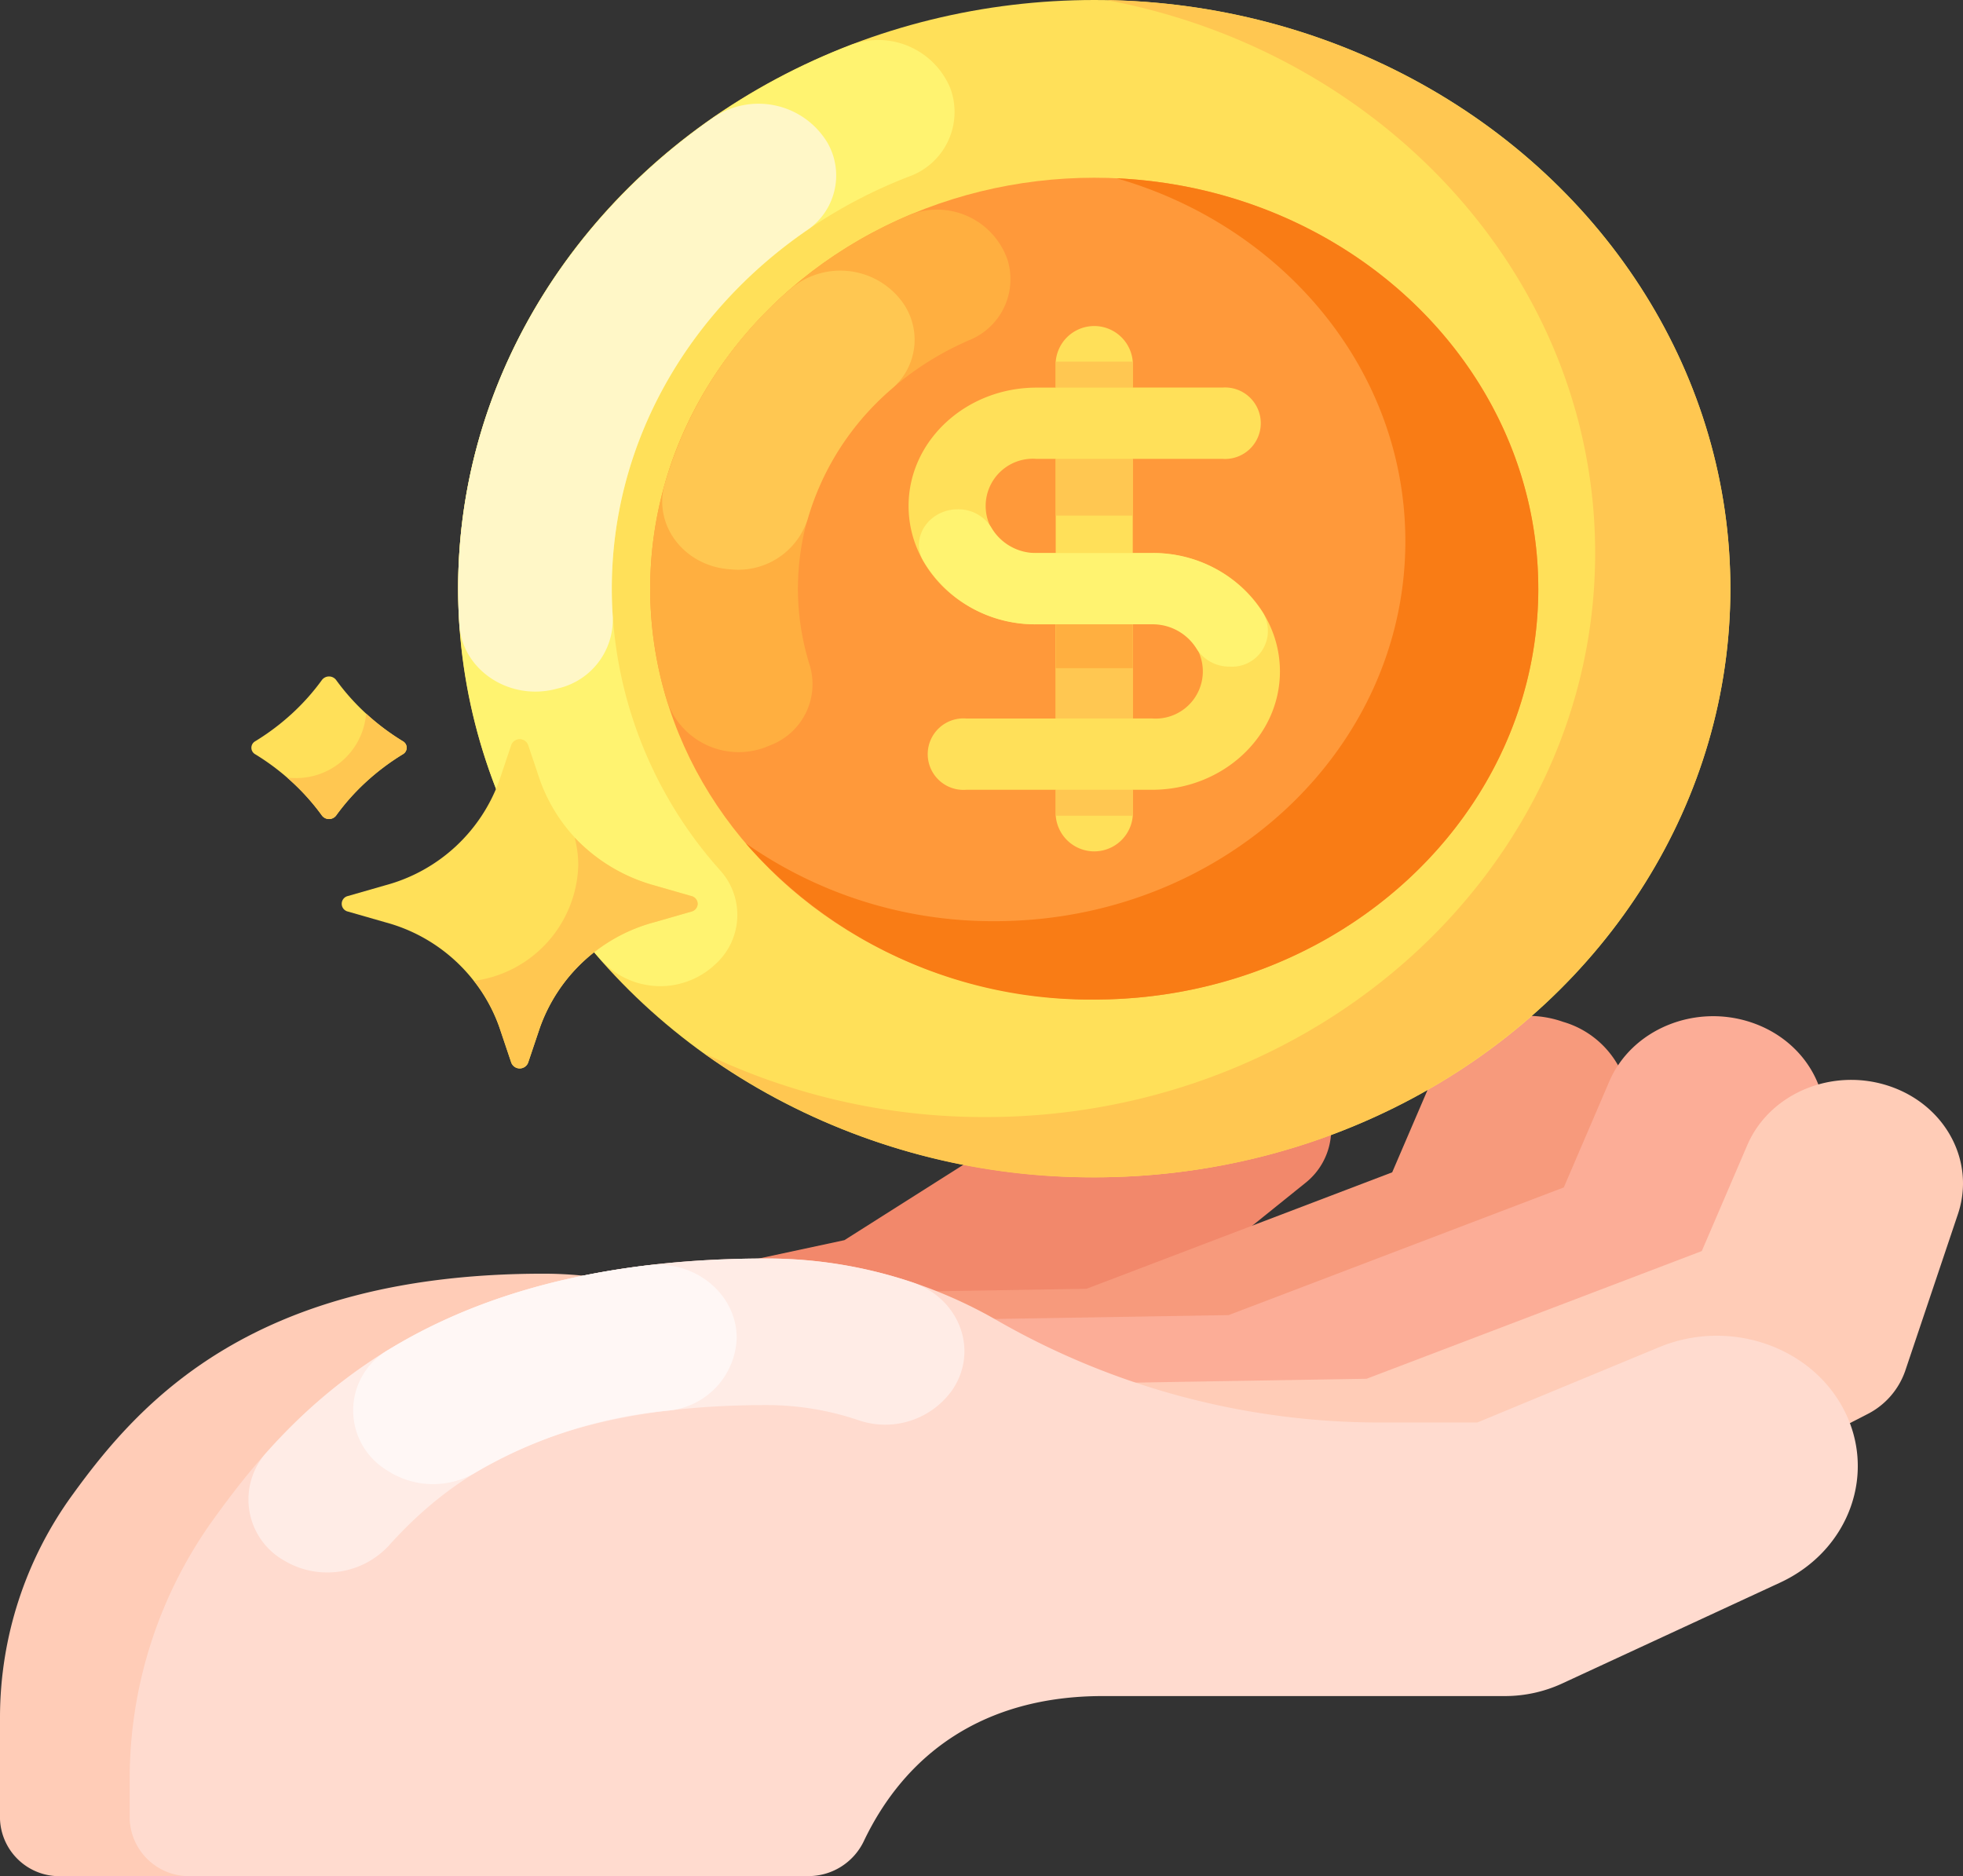 <svg xmlns="http://www.w3.org/2000/svg" width="167.225" height="159.813" viewBox="0 0 167.225 159.813">
  <rect x="0" y="0" width="167.225" height="159.813" fill="#333333" stroke="none"/>
  <g id="coin" transform="translate(-8.137)">
    <g id="Group_8" data-name="Group 8" transform="translate(8.137 0)">
      <g id="Group_1" data-name="Group 1" transform="translate(0 75.02)">
        <path id="Path_1" data-name="Path 1" d="M63.657,398.907a25.891,25.891,0,0,1,3.933-11.594V350.305a33.191,33.191,0,0,0-13.146-2.717c-24.716,0-34.392,10.9-40.128,18.829a32.27,32.27,0,0,0-6.179,18.939v8.7a5.059,5.059,0,0,0,5.243,4.851Z" transform="translate(-8.137 -314.114)" fill="#ffccb7"/>
        <path id="Path_2" data-name="Path 2" d="M232.634,240.427c-4.731-.622-9.138,2.355-9.939,6.715l-1.629,8.867L197.46,270.964l-12.176,2.611,4.332,18.826,17.476-3.443a6.609,6.609,0,0,0,2.867-1.323l26.763-21.539a5.786,5.786,0,0,0,2.172-3.924l1.285-12.911c.432-4.335-2.888-8.22-7.545-8.832Z" transform="translate(-125.527 -240.345)" fill="#f2886b"/>
        <path id="Path_3" data-name="Path 3" d="M271.3,277.812a8.918,8.918,0,0,0-11.057,4.579l-3.533,8.228-26.041,9.921-26.4.437v18.714h31.687a6.7,6.7,0,0,0,3.053-.731L269.553,303.3a5.947,5.947,0,0,0,2.961-3.366l4.1-12.187a7.905,7.905,0,0,0-5.308-9.935Z" transform="translate(-138.111 -265.779)" fill="#f79a7c"/>
        <path id="Path_4" data-name="Path 4" d="M284.452,277.859c-4.844-1.641-10.22.586-12.124,5.022l-3.874,9.023L239.9,302.782l-39.962.662v20.338H245.7a7.351,7.351,0,0,0,3.348-.8l33.488-17.173a6.524,6.524,0,0,0,3.247-3.691l4.494-13.364c1.508-4.487-1.053-9.279-5.821-10.894Z" transform="translate(-135.236 -265.779)" fill="#fcad97"/>
        <path id="Path_5" data-name="Path 5" d="M123.708,321.435v19.718h83.23a7.349,7.349,0,0,0,3.348-.8l33.488-17.173a6.524,6.524,0,0,0,3.247-3.691l4.494-13.364c1.509-4.486-1.052-9.279-5.821-10.894-4.844-1.641-10.219.586-12.124,5.022l-3.875,9.022L201.14,320.152Z" transform="translate(-84.722 -277.727)" fill="#ffccb7"/>
        <path id="Path_6" data-name="Path 6" d="M186.769,356.054c-2.915-5.249-9.757-7.471-15.578-5.061l-15.506,6.421h-8.351a65.5,65.5,0,0,1-32.454-8.639,39.474,39.474,0,0,0-19.72-5.332c-28.968,0-40.309,12.771-47.032,22.068a37.821,37.821,0,0,0-7.243,22.2V391.2a5.059,5.059,0,0,0,5.243,4.852H98.639a5.236,5.236,0,0,0,4.758-2.92c3.547-7.48,10.214-12.416,20.392-12.416h34.239a11.618,11.618,0,0,0,4.875-1.065l18.561-8.591C187.438,368.3,189.823,361.552,186.769,356.054Z" transform="translate(-29.837 -311.263)" fill="#ffdbcf"/>
        <path id="Path_7" data-name="Path 7" d="M73.842,369.138a7.151,7.151,0,0,0,8.979-1.239c5.714-6.374,14.36-11.969,32.2-11.969a24.351,24.351,0,0,1,7.838,1.3,7,7,0,0,0,7.986-2.622c2.252-3.369.571-7.789-3.454-9.14a38.711,38.711,0,0,0-12.37-2.023c-23.457,0-35.356,8.374-42.6,16.5a5.973,5.973,0,0,0,1.428,9.2Z" transform="translate(-49.695 -311.264)" fill="#ffece6"/>
        <path id="Path_8" data-name="Path 8" d="M122.429,345.188c-9.46,1.132-16.583,3.832-22.093,7.193a5.948,5.948,0,0,0-.218,10.211l.112.074a7.142,7.142,0,0,0,7.6.129,39.863,39.863,0,0,1,16.293-5.227A6.432,6.432,0,0,0,130,351.38C130,347.63,126.449,344.707,122.429,345.188Z" transform="translate(-67.242 -312.427)" fill="#fff7f5"/>
      </g>
      <g id="Group_7" data-name="Group 7" transform="translate(39.026)">
        <g id="Group_6" data-name="Group 6">
          <g id="Group_5" data-name="Group 5">
            <g id="Group_4" data-name="Group 4">
              <ellipse id="Ellipse_1" data-name="Ellipse 1" cx="54.191" cy="50.143" rx="54.191" ry="50.143" fill="#ffe059"/>
              <path id="Path_9" data-name="Path 9" d="M273.306,50.164c0,27.648-24.311,50.143-54.191,50.143a56.738,56.738,0,0,1-33.27-10.589,54.959,54.959,0,0,0,24.019,5.456c28.63,0,51.923-21.553,51.923-48.048,0-23.234-17.916-42.667-41.635-47.1,29.4.512,53.154,22.806,53.154,50.134Z" transform="translate(-164.924 -0.021)" fill="#ffc751"/>
              <ellipse id="Ellipse_2" data-name="Ellipse 2" cx="37.829" cy="35.003" rx="37.829" ry="35.003" transform="translate(16.362 15.14)" fill="#ff993a"/>
              <path id="Path_10" data-name="Path 10" d="M263.973,83.612c0,19.332-16.935,35-37.828,35A38.93,38.93,0,0,1,196.454,105.3a36.656,36.656,0,0,0,21.215,6.636c19.319,0,34.979-14.49,34.979-32.366,0-14.529-10.348-26.825-24.6-30.914,20.007.916,35.923,16.214,35.923,34.956Z" transform="translate(-171.954 -33.469)" fill="#f97c15"/>
              <g id="Group_3" data-name="Group 3" transform="translate(38.377 27.767)">
                <path id="Path_11" data-name="Path 11" d="M258.325,108.3h-1.637v-8.021h7.627a3.045,3.045,0,1,0,0-6.072h-7.627V92a3.291,3.291,0,0,0-6.562,0v2.211H248.49c-6.008,0-10.9,4.523-10.9,10.083s4.889,10.082,10.9,10.082h1.636v8.02H242.5a3.045,3.045,0,1,0,0,6.072h7.627v2.211a3.291,3.291,0,0,0,6.562,0v-2.211h1.637c6.008,0,10.9-4.523,10.9-10.082S264.333,108.3,258.325,108.3Zm-9.835,0a4.022,4.022,0,1,1,0-8.02h1.636V108.3h-1.636Zm9.835,14.092h-1.637v-8.02h1.637a4.022,4.022,0,1,1,0,8.02Z" transform="translate(-237.593 -88.96)" fill="#ffe059"/>
                <path id="Path_12" data-name="Path 12" d="M274.746,215.522h6.562v2.211h-6.562Z" transform="translate(-262.213 -176.018)" fill="#ffc751"/>
                <g id="Group_2" data-name="Group 2" transform="translate(12.533 11.319)">
                  <path id="Path_13" data-name="Path 13" d="M274.746,170.373h6.562v8.02h-6.562Z" transform="translate(-274.746 -156.28)" fill="#ffc751"/>
                  <path id="Path_14" data-name="Path 14" d="M274.746,170.373h6.562v3.734h-6.562Z" transform="translate(-274.746 -156.28)" fill="#ffaf40"/>
                  <path id="Path_15" data-name="Path 15" d="M274.746,125.224h6.562v4.834h-6.562Z" transform="translate(-274.746 -125.224)" fill="#ffc751"/>
                </g>
                <path id="Path_16" data-name="Path 16" d="M250.22,142.713a4.388,4.388,0,0,1-3.826-2.135,3.3,3.3,0,0,0-2.879-1.589c-2.422,0-4.071,2.375-2.952,4.363a11.024,11.024,0,0,0,9.657,5.433h9.835a4.4,4.4,0,0,1,3.794,2.073,3.294,3.294,0,0,0,2.841,1.53,3.045,3.045,0,0,0,2.841-4.547,11.054,11.054,0,0,0-9.475-5.128Z" transform="translate(-239.324 -123.373)" fill="#fff370"/>
              </g>
              <path id="Path_17" data-name="Path 17" d="M274.746,98.687h6.562V100.9h-6.562Z" transform="translate(-223.836 -67.883)" fill="#ffc751"/>
              <path id="Path_18" data-name="Path 18" d="M182.6,102.863a5.563,5.563,0,0,0,3.32-6.815,21.671,21.671,0,0,1-1-6.509c0-9.362,5.985-17.45,14.6-21.17a5.6,5.6,0,0,0,3.3-6.69l-.031-.108a6.348,6.348,0,0,0-8.6-3.767c-12.908,5.572-21.853,17.686-21.853,31.735a32.592,32.592,0,0,0,1.458,9.656,6.463,6.463,0,0,0,8.693,3.716Z" transform="translate(-155.971 -39.396)" fill="#ffaf40"/>
              <path id="Path_19" data-name="Path 19" d="M187.762,95.029a23.091,23.091,0,0,1,7.154-11.1,5.458,5.458,0,0,0,.651-7.733l-.078-.093a6.554,6.554,0,0,0-9.141-.728,34.578,34.578,0,0,0-10.765,16.675c-.987,3.487,1.647,6.955,5.53,7.243l.125.009A6.205,6.205,0,0,0,187.762,95.029Z" transform="translate(-157.986 -50.802)" fill="#ffc751"/>
            </g>
          </g>
          <path id="Path_20" data-name="Path 20" d="M136.917,57.7c0-15.79,10.452-29.36,25.29-35.1a5.838,5.838,0,0,0,3.58-7.449l-.043-.115a6.651,6.651,0,0,0-8.666-3.575c-19.513,7.592-33.251,25.459-33.251,46.242A47.67,47.67,0,0,0,136.035,89.36a6.828,6.828,0,0,0,9.588.437l.092-.086a5.654,5.654,0,0,0,.454-8A36.161,36.161,0,0,1,136.917,57.7Z" transform="translate(-123.827 -7.552)" fill="#fff370"/>
          <path id="Path_21" data-name="Path 21" d="M132.357,78.128A6.019,6.019,0,0,0,137,72.034q-.081-1.189-.081-2.4c0-12.457,6.506-23.53,16.538-30.47a5.617,5.617,0,0,0,1.912-7.372l-.059-.108a6.855,6.855,0,0,0-9.806-2.131c-13.154,9.156-21.676,23.713-21.676,40.082q0,1.551.1,3.079c.256,3.866,4.285,6.532,8.3,5.447Z" transform="translate(-123.826 -19.493)" fill="#fff7c7"/>
        </g>
      </g>
    </g>
    <g id="Group_14" data-name="Group 14" transform="translate(29.55 57.619)">
      <g id="Group_13" data-name="Group 13">
        <g id="Group_10" data-name="Group 10">
          <g id="Group_9" data-name="Group 9">
            <path id="Path_22" data-name="Path 22" d="M84.525,191.223a.633.633,0,0,0,0-1.1,20.063,20.063,0,0,1-3.131-2.354,19.1,19.1,0,0,1-2.563-2.875.758.758,0,0,0-1.2,0,19.068,19.068,0,0,1-2.563,2.875,20.063,20.063,0,0,1-3.131,2.354.633.633,0,0,0,0,1.1,20.064,20.064,0,0,1,3.131,2.354,19.1,19.1,0,0,1,2.563,2.875.758.758,0,0,0,1.2,0,19.066,19.066,0,0,1,2.563-2.875A20.064,20.064,0,0,1,84.525,191.223Z" transform="translate(-71.615 -184.597)" fill="#ffe059"/>
          </g>
        </g>
        <g id="Group_12" data-name="Group 12" transform="translate(3.067 3.166)">
          <g id="Group_11" data-name="Group 11">
            <path id="Path_23" data-name="Path 23" d="M90.549,198.2a20.079,20.079,0,0,0-3.131,2.354,19.067,19.067,0,0,0-2.563,2.875.758.758,0,0,1-1.2,0,19.115,19.115,0,0,0-2.563-2.875q-.19-.175-.386-.345c.172.013.346.02.522.02a5.977,5.977,0,0,0,6.187-5.489l0,0a20.076,20.076,0,0,0,3.131,2.354A.634.634,0,0,1,90.549,198.2Z" transform="translate(-80.705 -194.741)" fill="#ffc751"/>
          </g>
        </g>
      </g>
      <path id="Path_24" data-name="Path 24" d="M124.249,215.074l-3.212-.921a14.224,14.224,0,0,1-9.707-8.982l-1-2.972a.769.769,0,0,0-1.431,0l-1,2.972a14.224,14.224,0,0,1-9.707,8.982l-3.212.921a.679.679,0,0,0,0,1.324l3.212.921a14.224,14.224,0,0,1,9.707,8.982l1,2.972a.769.769,0,0,0,1.431,0l1-2.972a14.224,14.224,0,0,1,9.707-8.982l3.212-.921a.679.679,0,0,0,0-1.324Z" transform="translate(-86.755 -196.369)" fill="#ffe059"/>
      <path id="Path_25" data-name="Path 25" d="M146.91,234.21a.7.7,0,0,1-.528.663l-3.209.922a14.216,14.216,0,0,0-9.707,8.982l-1,2.972a.77.77,0,0,1-1.433,0l-1-2.972a13.152,13.152,0,0,0-2.177-4,10.234,10.234,0,0,0,8.882-9.826,9.239,9.239,0,0,0-.308-2.377,14.877,14.877,0,0,0,6.735,4.059l3.209.922A.7.7,0,0,1,146.91,234.21Z" transform="translate(-108.889 -214.844)" fill="#ffc751"/>
    </g>
  </g>
</svg>
